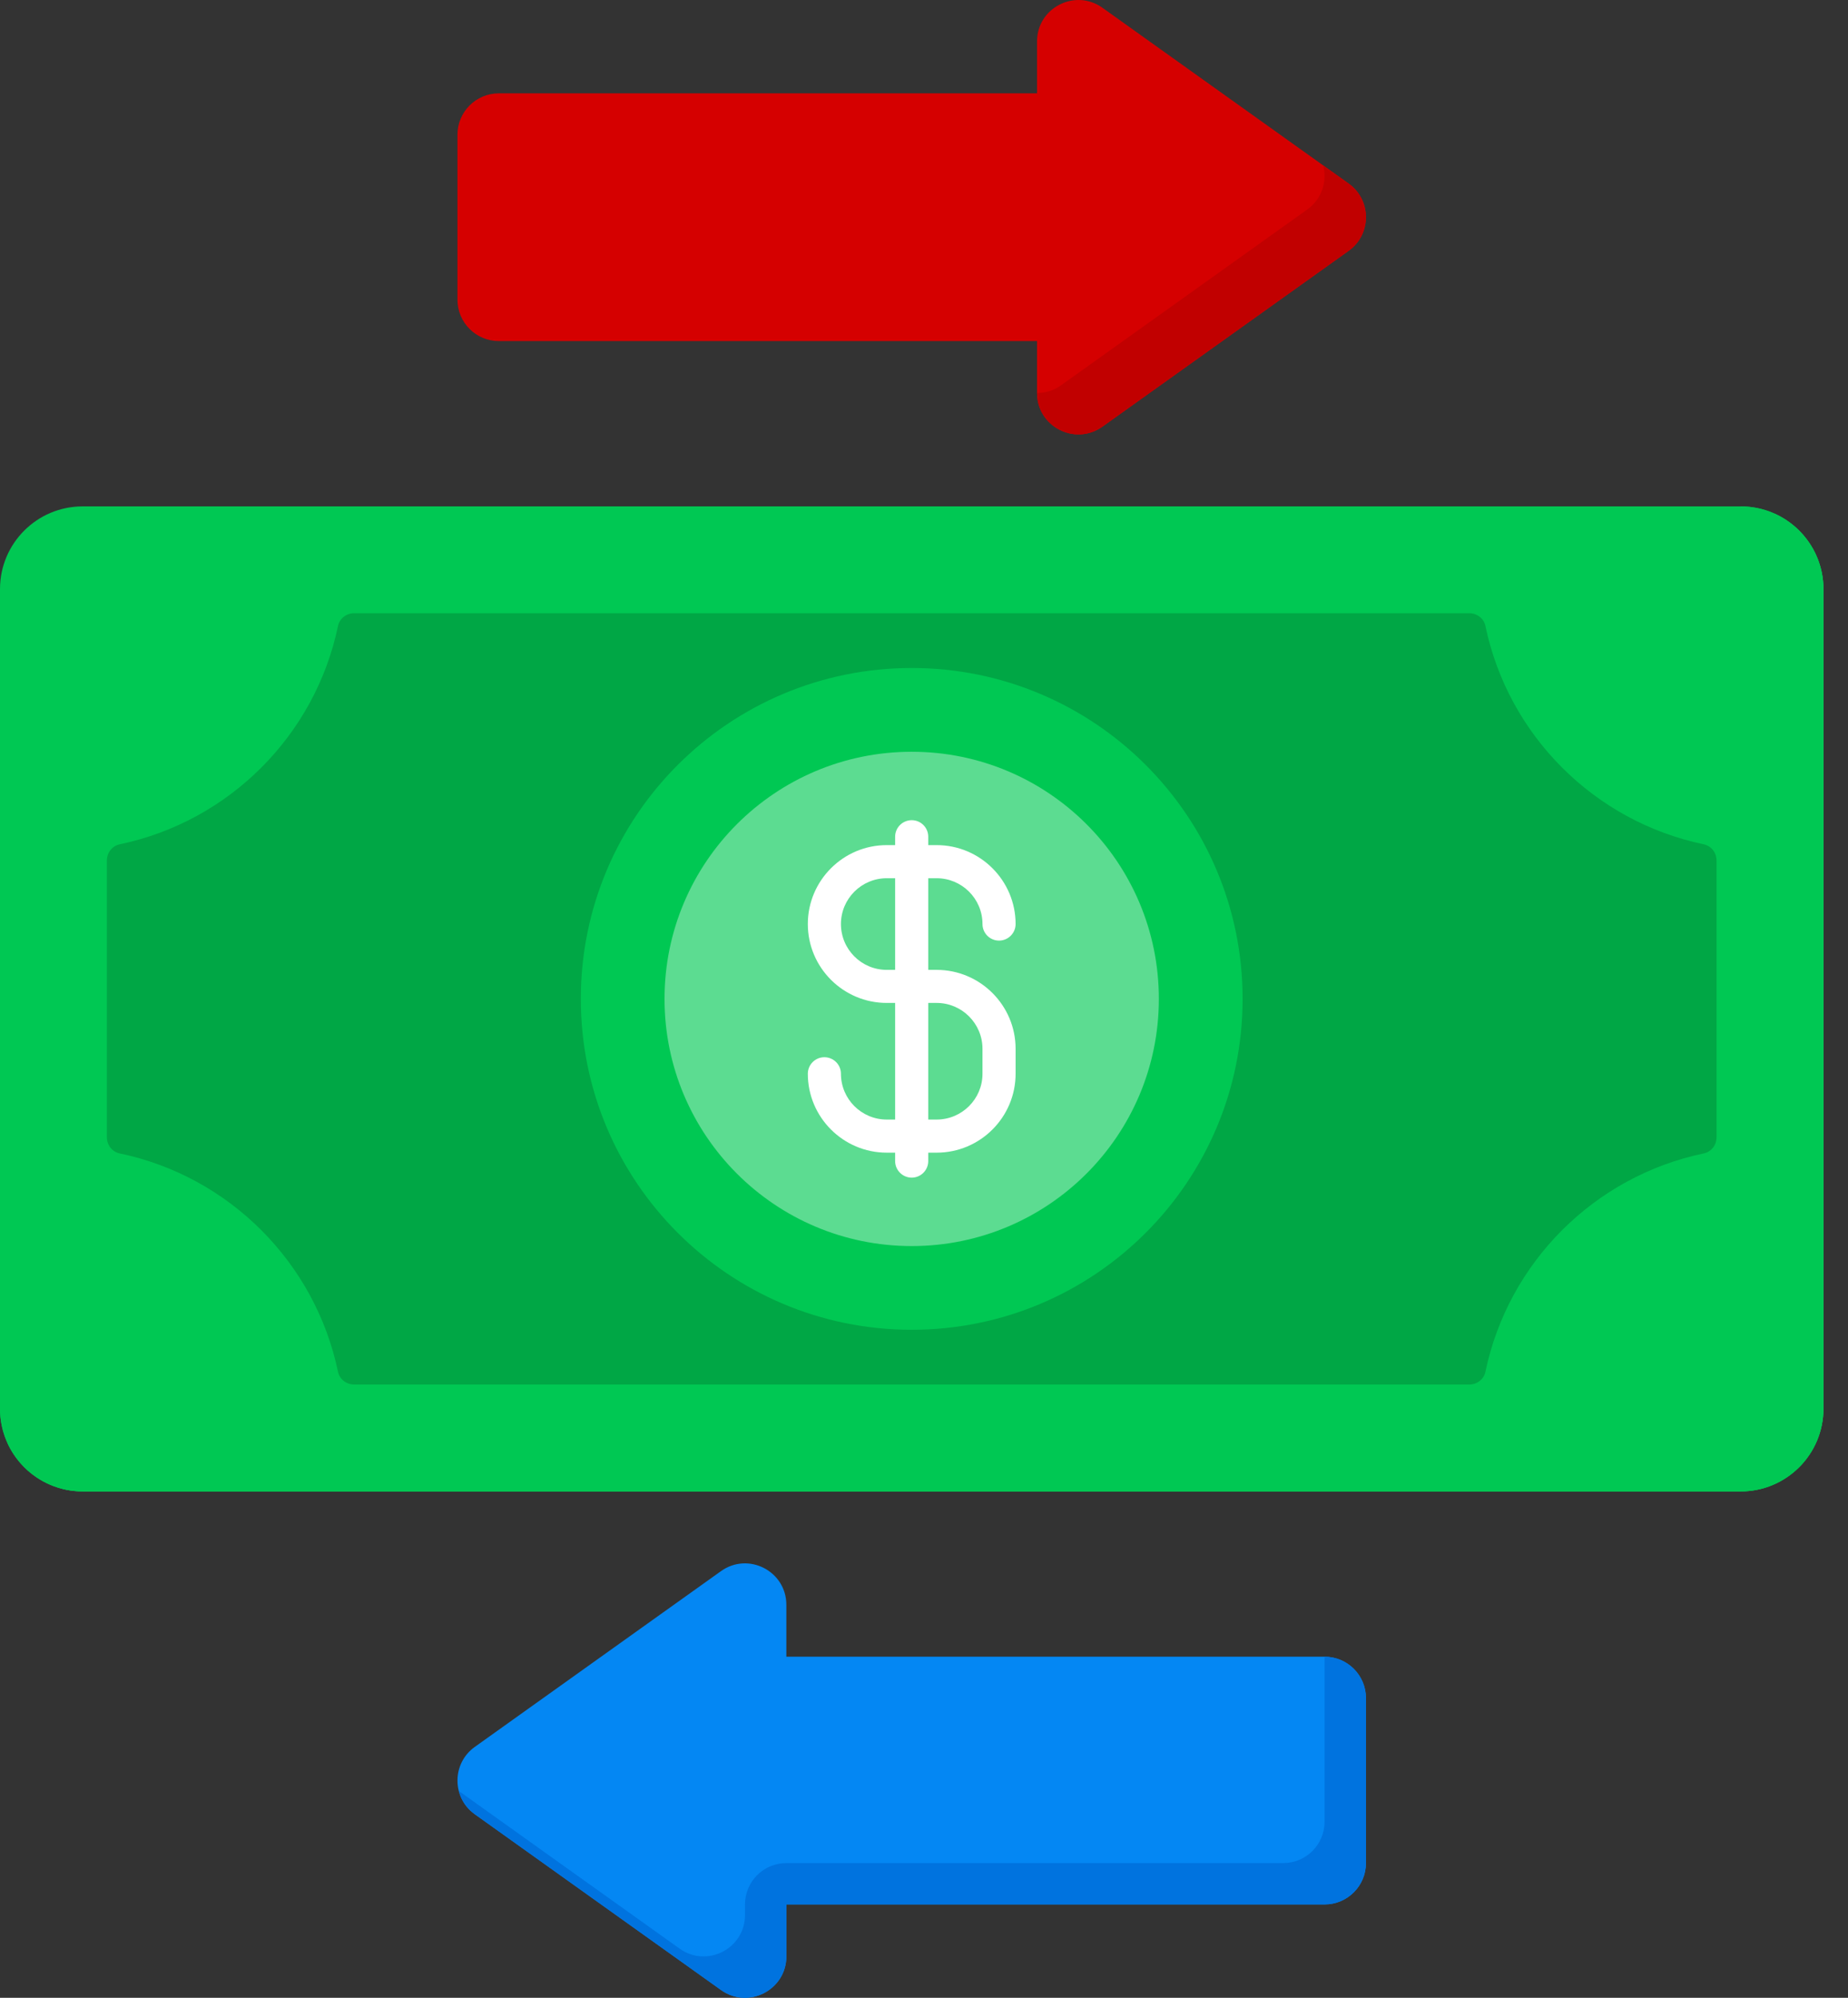 <svg width="37" height="40" viewBox="0 0 37 40" fill="none" xmlns="http://www.w3.org/2000/svg">
<rect x="0" y="0" width="37" height="40" fill="#333333" stroke="none"/>
<path d="M34.852 10.139H1.656C0.741 10.139 0 10.88 0 11.795V28.205C0 29.12 0.741 29.861 1.656 29.861H34.852C35.766 29.861 36.508 29.12 36.508 28.205V11.795C36.508 10.88 35.766 10.139 34.852 10.139Z" fill="#00C853"/>
<path d="M34.852 10.139V26.549C34.852 27.463 34.11 28.205 33.195 28.205H0C0 29.12 0.741 29.861 1.656 29.861H34.852C35.766 29.861 36.508 29.12 36.508 28.205V11.795C36.508 10.88 35.766 10.139 34.852 10.139Z" fill="#00C853"/>
<path d="M35.532 10.286C35.626 10.494 35.68 10.724 35.68 10.967V27.377C35.68 28.292 34.938 29.033 34.023 29.033H0.828C0.585 29.033 0.355 28.98 0.147 28.886C0.407 29.46 0.984 29.861 1.656 29.861H34.852C35.766 29.861 36.508 29.12 36.508 28.205V11.795C36.508 11.123 36.107 10.546 35.532 10.286Z" fill="#00C853"/>
<path d="M6.767 12.535C6.31 14.725 4.586 16.448 2.396 16.905C2.245 16.937 2.14 17.074 2.14 17.228V22.772C2.14 22.926 2.245 23.063 2.396 23.094C4.586 23.551 6.31 25.276 6.767 27.465C6.798 27.616 6.935 27.721 7.089 27.721H29.419C29.573 27.721 29.71 27.616 29.741 27.465C30.198 25.275 31.922 23.551 34.112 23.094C34.263 23.063 34.368 22.926 34.368 22.772V17.228C34.368 17.074 34.263 16.937 34.112 16.905C31.922 16.448 30.198 14.725 29.741 12.535C29.71 12.384 29.573 12.278 29.419 12.278H7.089C6.935 12.278 6.798 12.384 6.767 12.535Z" fill="#00A745"/>
<path d="M18.254 26.625C21.913 26.625 24.879 23.659 24.879 20C24.879 16.341 21.913 13.375 18.254 13.375C14.595 13.375 11.629 16.341 11.629 20C11.629 23.659 14.595 26.625 18.254 26.625Z" fill="#00C853"/>
<path d="M18.254 24.949C20.987 24.949 23.202 22.733 23.202 20C23.202 17.267 20.987 15.052 18.254 15.052C15.521 15.052 13.305 17.267 13.305 20C13.305 22.733 15.521 24.949 18.254 24.949Z" fill="#5CDC91"/>
<path d="M18.753 19.419H18.585V17.584H18.753C19.259 17.584 19.671 17.995 19.671 18.501C19.671 18.684 19.819 18.833 20.002 18.833C20.185 18.833 20.334 18.684 20.334 18.501C20.334 17.63 19.625 16.921 18.753 16.921H18.585V16.753C18.585 16.57 18.437 16.422 18.254 16.422C18.071 16.422 17.922 16.57 17.922 16.753V16.921H17.754C16.883 16.921 16.174 17.63 16.174 18.501C16.174 19.373 16.883 20.081 17.754 20.081H17.922V22.416H17.754C17.248 22.416 16.837 22.005 16.837 21.499C16.837 21.316 16.688 21.168 16.505 21.168C16.323 21.168 16.174 21.316 16.174 21.499C16.174 22.37 16.883 23.079 17.754 23.079H17.922V23.247C17.922 23.43 18.071 23.579 18.254 23.579C18.437 23.579 18.585 23.43 18.585 23.247V23.079H18.753C19.625 23.079 20.334 22.37 20.334 21.499V20.999C20.334 20.128 19.625 19.419 18.753 19.419ZM17.754 19.419C17.248 19.419 16.837 19.008 16.837 18.501C16.837 17.995 17.248 17.584 17.754 17.584H17.922V19.419H17.754ZM19.671 21.499C19.671 22.005 19.259 22.416 18.753 22.416H18.585V20.081H18.753C19.259 20.081 19.671 20.493 19.671 20.999V21.499Z" fill="white"/>
<path d="M20.763 0.83V1.869H9.987C9.53 1.869 9.159 2.24 9.159 2.697V6.001C9.159 6.458 9.53 6.829 9.987 6.829H20.763V7.868C20.763 8.542 21.524 8.934 22.073 8.542L27.001 5.023C27.464 4.692 27.464 4.005 27.001 3.675L22.073 0.156C21.525 -0.236 20.763 0.156 20.763 0.83Z" fill="#D50000"/>
<path d="M27.002 3.675L26.493 3.312C26.575 3.628 26.469 3.984 26.173 4.195L21.245 7.714C21.094 7.822 20.927 7.869 20.763 7.868V7.868C20.763 8.542 21.525 8.933 22.073 8.542L27.002 5.023C27.464 4.693 27.464 4.005 27.002 3.675Z" fill="#C10000"/>
<path d="M15.744 32.132V33.171H26.52C26.977 33.171 27.348 33.542 27.348 33.999V37.303C27.348 37.76 26.977 38.131 26.52 38.131H15.744V39.17C15.744 39.844 14.983 40.236 14.435 39.844L9.506 36.325C9.044 35.995 9.044 35.307 9.506 34.977L14.435 31.458C14.983 31.066 15.744 31.458 15.744 32.132Z" fill="#0487F3"/>
<path d="M26.52 33.171V36.475C26.52 36.932 26.15 37.303 25.692 37.303H15.744C15.287 37.303 14.916 37.674 14.916 38.131V38.342C14.916 39.016 14.155 39.408 13.607 39.016L9.187 35.86C9.233 36.039 9.339 36.206 9.506 36.325L14.435 39.844C14.983 40.236 15.745 39.844 15.745 39.17V38.131H26.521C26.978 38.131 27.349 37.76 27.349 37.303V33.999C27.349 33.542 26.978 33.171 26.52 33.171Z" fill="#0073DF"/>
</svg>
